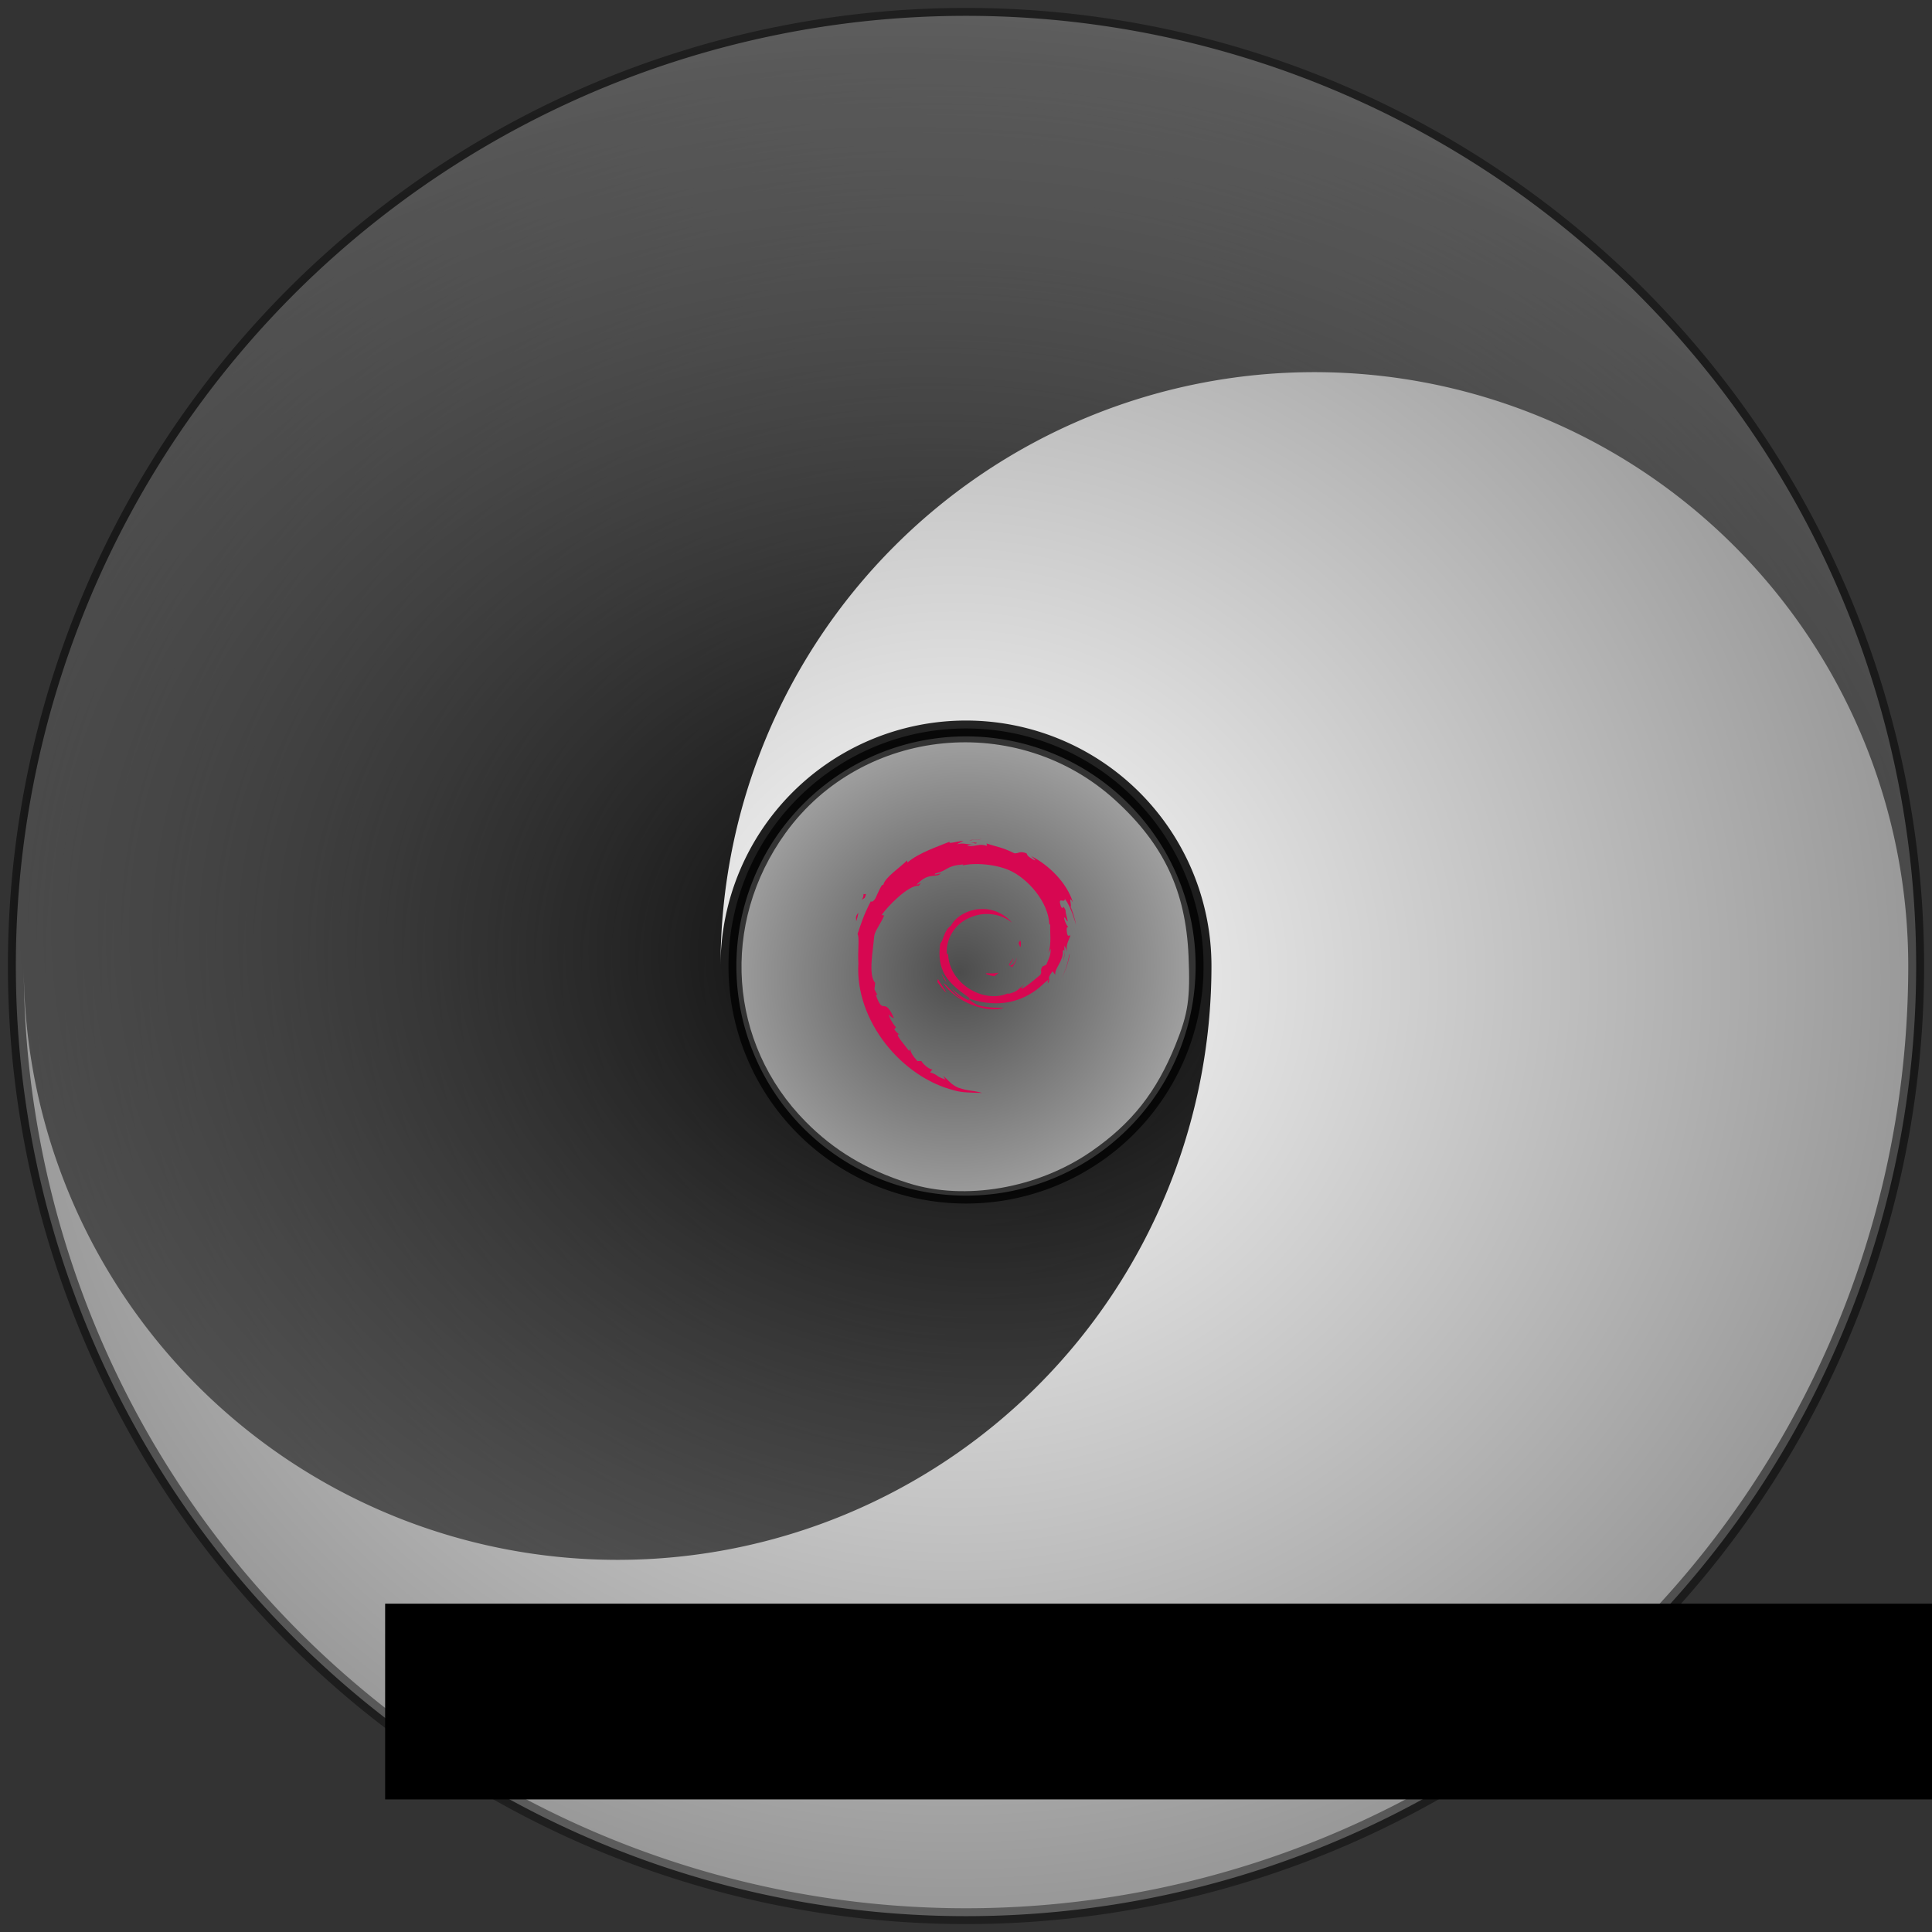 <?xml version="1.0" encoding="UTF-8" standalone="no"?>
<svg
   xmlns:i="http://ns.adobe.com/AdobeIllustrator/10.0/"
   xmlns:dc="http://purl.org/dc/elements/1.1/"
   xmlns:cc="http://creativecommons.org/ns#"
   xmlns:rdf="http://www.w3.org/1999/02/22-rdf-syntax-ns#"
   xmlns:svg="http://www.w3.org/2000/svg"
   xmlns="http://www.w3.org/2000/svg"
   xmlns:xlink="http://www.w3.org/1999/xlink"
   xmlns:sodipodi="http://sodipodi.sourceforge.net/DTD/sodipodi-0.dtd"
   xmlns:inkscape="http://www.inkscape.org/namespaces/inkscape"
   version="1.1"
   width="1220"
   height="1220"
   id="svg2"
   inkscape:version="0.48.1 r9760"
   sodipodi:docname="hotun1.svg">
  <rect width="100%" height="100%" fill="#333333" stroke="none"/>
  <defs
     id="defs12">
    <linearGradient
       inkscape:collect="always"
       id="linearGradient3191">
      <stop
         style="stop-color:#4c4c4c;stop-opacity:1;"
         offset="0"
         id="stop3193" />
      <stop
         style="stop-color:#b3b3b3;stop-opacity:1"
         offset="1"
         id="stop3195" />
    </linearGradient>
    <linearGradient
       inkscape:collect="always"
       id="linearGradient3137">
      <stop
         style="stop-color:#ffffff;stop-opacity:1;"
         offset="0"
         id="stop3139" />
      <stop
         style="stop-color:#999999;stop-opacity:1"
         offset="1"
         id="stop3141" />
    </linearGradient>
    <linearGradient
       inkscape:collect="always"
       id="linearGradient2999">
      <stop
         style="stop-color:#000000;stop-opacity:1;"
         offset="0"
         id="stop3001" />
      <stop
         style="stop-color:#000000;stop-opacity:0;"
         offset="1"
         id="stop3003" />
    </linearGradient>
    <radialGradient
       inkscape:collect="always"
       xlink:href="#linearGradient2999"
       id="radialGradient3005"
       cx="600"
       cy="600"
       fx="600"
       fy="600"
       r="605"
       gradientUnits="userSpaceOnUse"
       gradientTransform="matrix(-0.18,1.609,-2.065,-0.231,1947.104,-226.428)" />
    <radialGradient
       inkscape:collect="always"
       xlink:href="#linearGradient3137"
       id="radialGradient3143"
       cx="1071.08"
       cy="655.428"
       fx="1071.08"
       fy="655.428"
       r="600"
       gradientUnits="userSpaceOnUse"
       gradientTransform="matrix(-0.026,0.971,-1.01,-0.027,1281.988,-414.655)" />
    <radialGradient
       inkscape:collect="always"
       xlink:href="#linearGradient3191"
       id="radialGradient3201"
       cx="628.692"
       cy="561.07"
       fx="628.692"
       fy="561.07"
       r="141.326"
       gradientTransform="matrix(-0.902,0.949,-0.919,-0.874,1688.738,507.667)"
       gradientUnits="userSpaceOnUse" />
  </defs>
  <sodipodi:namedview
     pagecolor="#ffffff"
     bordercolor="#666666"
     borderopacity="1"
     objecttolerance="10"
     gridtolerance="10"
     guidetolerance="10"
     inkscape:pageopacity="0"
     inkscape:pageshadow="2"
     inkscape:window-width="1024"
     inkscape:window-height="718"
     id="namedview10"
     showgrid="false"
     inkscape:zoom="0.25081967"
     inkscape:cx="303.00654"
     inkscape:cy="610.00001"
     inkscape:window-x="-2"
     inkscape:window-y="13"
     inkscape:window-maximized="1"
     inkscape:current-layer="svg2" />
  <g
     transform="translate(10,10)"
     id="g4">
    <path
       d="m 0,600 a 600,600 0 1 1 1200,0 600,600 0 1 1 -1200,0 z m 450,0 a 150,150 0 1 0 300,0 150,150 0 1 0 -300,0 z"
       id="path6"
       style="fill:url(#radialGradient3143);fill-opacity:1"
       inkscape:connector-curvature="0" />
    <path
       d="m -5,600 a 605,605 0 1 0 1210,0 605,605 0 1 0 -1210,0 z m 10,0 a 375,375 0 1 0 750,0 155,155 0 1 0 -310,0 375,375 0 1 1 750,0 595,595 0 1 1 -1190,0 z m 450,0 a 145,145 0 1 1 290,0 145,145 0 1 1 -290,0 z"
       id="path8"
       style="fill:url(#radialGradient3005);fill-opacity:1"
       inkscape:connector-curvature="0" />
  </g>
  <flowRoot
     xml:space="preserve"
     id="flowRoot3127"
     style="font-size:48px;font-style:normal;font-variant:normal;font-weight:bold;font-stretch:normal;line-height:125%;letter-spacing:0px;word-spacing:0px;fill:#000000;fill-opacity:1;stroke:none;font-family:Dustismo;-inkscape-font-specification:Sans Bold"><flowRegion
       id="flowRegion3129"><rect
         id="rect3131"
         width="1160.196"
         height="123.595"
         x="243.203"
         y="1012.68" /></flowRegion><flowPara
       id="flowPara3133" /></flowRoot>  <path
     style="fill:url(#radialGradient3201);fill-opacity:1"
     d="m 573.719,747.142 c -26.579,-8.428 -46.963,-20.61 -64.969,-38.827 -48.844,-49.417 -54.099,-125.16 -12.653,-182.375 48.609,-67.103 146.77,-76.752 208.341,-20.48 30.539,27.911 44.34,57.315 46.088,98.196 1.155,26.995 -0.199,36.246 -8.206,56.069 -12.134,30.04 -27.626,49.641 -53.267,67.393 -33.676,23.316 -79.734,31.312 -115.334,20.024 z"
     id="path3189"
     inkscape:connector-curvature="0" />
  <g
     i:rgbTrio="#4F008000FFFF"
     i:dimmedPercent="50"
     i:layer="yes"
     id="Layer_1"
     transform="matrix(1.595,0,0,1.478,540.653,529.86)">
		<g
   id="g3006">
			<path
   id="path3008"
   d="m 51.986,57.297 c -1.797,0.025 0.34,0.926 2.686,1.287 0.648,-0.506 1.236,-1.018 1.76,-1.516 -1.461,0.358 -2.948,0.366 -4.446,0.229"
   i:knockout="Off"
   inkscape:connector-curvature="0"
   style="fill:#d70751" />

			<path
   id="path3010"
   d="m 61.631,54.893 c 1.07,-1.477 1.85,-3.094 2.125,-4.766 -0.24,1.192 -0.887,2.221 -1.496,3.307 -3.359,2.115 -0.316,-1.256 -0.002,-2.537 -3.612,4.546 -0.496,2.726 -0.627,3.996"
   i:knockout="Off"
   inkscape:connector-curvature="0"
   style="fill:#d70751" />

			<path
   id="path3012"
   d="m 65.191,45.629 c 0.217,-3.236 -0.637,-2.213 -0.924,-0.978 0.335,0.174 0.6,2.281 0.924,0.978"
   i:knockout="Off"
   inkscape:connector-curvature="0"
   style="fill:#d70751" />

			<path
   id="path3014"
   d="m 45.172,1.399 c 0.959,0.172 2.072,0.304 1.916,0.533 1.049,-0.23 1.287,-0.442 -1.916,-0.533"
   i:knockout="Off"
   inkscape:connector-curvature="0"
   style="fill:#d70751" />

			<path
   id="path3016"
   d="M 47.088,1.932 46.41,2.072 47.041,2.016 47.088,1.932"
   i:knockout="Off"
   inkscape:connector-curvature="0"
   style="fill:#d70751" />

			<path
   id="path3018"
   d="m 76.992,46.856 c 0.107,2.906 -0.85,4.316 -1.713,6.812 l -1.553,0.776 c -1.271,2.468 0.123,1.567 -0.787,3.53 -1.984,1.764 -6.021,5.52 -7.313,5.863 -0.943,-0.021 0.639,-1.113 0.846,-1.541 -2.656,1.824 -2.131,2.738 -6.193,3.846 L 60.16,65.878 C 50.142,70.591 36.226,61.251 36.409,48.507 c -0.107,0.809 -0.304,0.607 -0.526,0.934 -0.517,-6.557 3.028,-13.143 9.007,-15.832 5.848,-2.895 12.704,-1.707 16.893,2.197 -2.301,-3.014 -6.881,-6.209 -12.309,-5.91 -5.317,0.084 -10.291,3.463 -11.951,7.131 -2.724,1.715 -3.04,6.611 -4.227,7.507 -1.597,11.737 3.004,16.808 10.787,22.773 1.225,0.826 0.345,0.951 0.511,1.58 -2.586,-1.211 -4.954,-3.039 -6.901,-5.277 1.033,1.512 2.148,2.982 3.589,4.137 -2.438,-0.826 -5.695,-5.908 -6.646,-6.115 4.203,7.525 17.052,13.197 23.78,10.383 -3.113,0.115 -7.068,0.064 -10.566,-1.229 -1.469,-0.756 -3.467,-2.322 -3.11,-2.615 9.182,3.43 18.667,2.598 26.612,-3.771 2.021,-1.574 4.229,-4.252 4.867,-4.289 -0.961,1.445 0.164,0.695 -0.574,1.971 2.014,-3.248 -0.875,-1.322 2.082,-5.609 l 1.092,1.504 c -0.406,-2.696 3.348,-5.97 2.967,-10.234 0.861,-1.304 0.961,1.403 0.047,4.403 1.268,-3.328 0.334,-3.863 0.66,-6.609 0.352,0.923 0.814,1.904 1.051,2.878 -0.826,-3.216 0.848,-5.416 1.262,-7.285 -0.408,-0.181 -1.275,1.422 -1.473,-2.377 0.029,-1.65 0.459,-0.865 0.625,-1.271 -0.324,-0.186 -1.174,-1.451 -1.691,-3.877 0.375,-0.57 1.002,1.478 1.512,1.562 -0.328,-1.929 -0.893,-3.4 -0.916,-4.88 -1.49,-3.114 -0.527,0.415 -1.736,-1.337 -1.586,-4.947 1.316,-1.148 1.512,-3.396 2.404,3.483 3.775,8.881 4.404,11.117 -0.48,-2.726 -1.256,-5.367 -2.203,-7.922 0.73,0.307 -1.176,-5.609 0.949,-1.691 C 83.519,18.706 76.074,10.902 69.225,7.24 70.063,8.007 71.121,8.97 70.741,9.121 67.335,7.093 67.934,6.935 67.446,6.078 64.671,4.949 64.489,6.169 62.651,6.08 57.421,3.306 56.413,3.601 51.6,1.863 l 0.219,1.023 c -3.465,-1.154 -4.037,0.438 -7.782,0.004 -0.228,-0.178 1.2,-0.644 2.375,-0.815 -3.35,0.442 -3.193,-0.66 -6.471,0.122 0.808,-0.567 1.662,-0.942 2.524,-1.424 -2.732,0.166 -6.522,1.59 -5.352,0.295 -4.456,1.988 -12.37,4.779 -16.811,8.943 l -0.14,-0.933 c -2.035,2.443 -8.874,7.296 -9.419,10.46 l -0.544,0.127 c -1.059,1.793 -1.744,3.825 -2.584,5.67 -1.385,2.36 -2.03,0.908 -1.833,1.278 -2.724,5.523 -4.077,10.164 -5.246,13.97 0.833,1.245 0.02,7.495 0.335,12.497 -1.368,24.704 17.338,48.69 37.785,54.228 2.997,1.072 7.454,1.031 11.245,1.141 -4.473,-1.279 -5.051,-0.678 -9.408,-2.197 -3.143,-1.48 -3.832,-3.17 -6.058,-5.102 l 0.881,1.557 c -4.366,-1.545 -2.539,-1.912 -6.091,-3.037 l 0.941,-1.229 C 28.751,98.334 26.418,96.056 25.78,94.795 l -1.548,0.061 c -1.86,-2.295 -2.851,-3.949 -2.779,-5.23 l -0.5,0.891 c -0.567,-0.973 -6.843,-8.607 -3.587,-6.83 -0.605,-0.553 -1.409,-0.9 -2.281,-2.484 l 0.663,-0.758 c -1.567,-2.016 -2.884,-4.6 -2.784,-5.461 0.836,1.129 1.416,1.34 1.99,1.533 -3.957,-9.818 -4.179,-0.541 -7.176,-9.994 L 8.412,66.472 C 7.926,65.74 7.631,64.945 7.24,64.165 l 0.276,-2.75 C 4.667,58.121 6.719,47.409 7.13,41.534 7.415,39.145 9.508,36.602 11.1,32.614 l -0.97,-0.167 c 1.854,-3.234 10.586,-12.988 14.63,-12.486 1.959,-2.461 -0.389,-0.009 -0.772,-0.629 4.303,-4.453 5.656,-3.146 8.56,-3.947 3.132,-1.859 -2.688,0.725 -1.203,-0.709 5.414,-1.383 3.837,-3.144 10.9,-3.846 0.745,0.424 -1.729,0.655 -2.35,1.205 4.511,-2.207 14.275,-1.705 20.617,1.225 7.359,3.439 15.627,13.605 15.953,23.17 l 0.371,0.1 c -0.188,3.802 0.582,8.199 -0.752,12.238 l 0.908,-1.912"
   i:knockout="Off"
   inkscape:connector-curvature="0"
   style="fill:#d70751" />

			<path
   id="path3020"
   d="m 32.372,59.764 -0.252,1.26 c 1.181,1.604 2.118,3.342 3.626,4.596 -1.085,-2.118 -1.891,-2.993 -3.374,-5.856"
   i:knockout="Off"
   inkscape:connector-curvature="0"
   style="fill:#d70751" />

			<path
   id="path3022"
   d="m 35.164,59.654 c -0.625,-0.691 -0.995,-1.523 -1.409,-2.352 0.396,1.457 1.207,2.709 1.962,3.982 l -0.553,-1.63"
   i:knockout="Off"
   inkscape:connector-curvature="0"
   style="fill:#d70751" />

			<path
   id="path3024"
   d="m 84.568,48.916 -0.264,0.662 c -0.484,3.438 -1.529,6.84 -3.131,9.994 1.77,-3.328 2.915,-6.968 3.395,-10.656"
   i:knockout="Off"
   inkscape:connector-curvature="0"
   style="fill:#d70751" />

			<path
   id="path3026"
   d="M 45.527,0.537 C 46.742,0.092 48.514,0.293 49.803,0 48.123,0.141 46.451,0.225 44.8,0.438 l 0.727,0.099"
   i:knockout="Off"
   inkscape:connector-curvature="0"
   style="fill:#d70751" />

			<path
   id="path3028"
   d="m 2.872,23.219 c 0.28,2.592 -1.95,3.598 0.494,1.889 1.31,-2.951 -0.512,-0.815 -0.494,-1.889"
   i:knockout="Off"
   inkscape:connector-curvature="0"
   style="fill:#d70751" />

			<path
   id="path3030"
   d="M 0,35.215 C 0.563,33.487 0.665,32.449 0.88,31.449 -0.676,33.438 0.164,33.862 0,35.215"
   i:knockout="Off"
   inkscape:connector-curvature="0"
   style="fill:#d70751" />

		</g>

	</g>
</svg>
